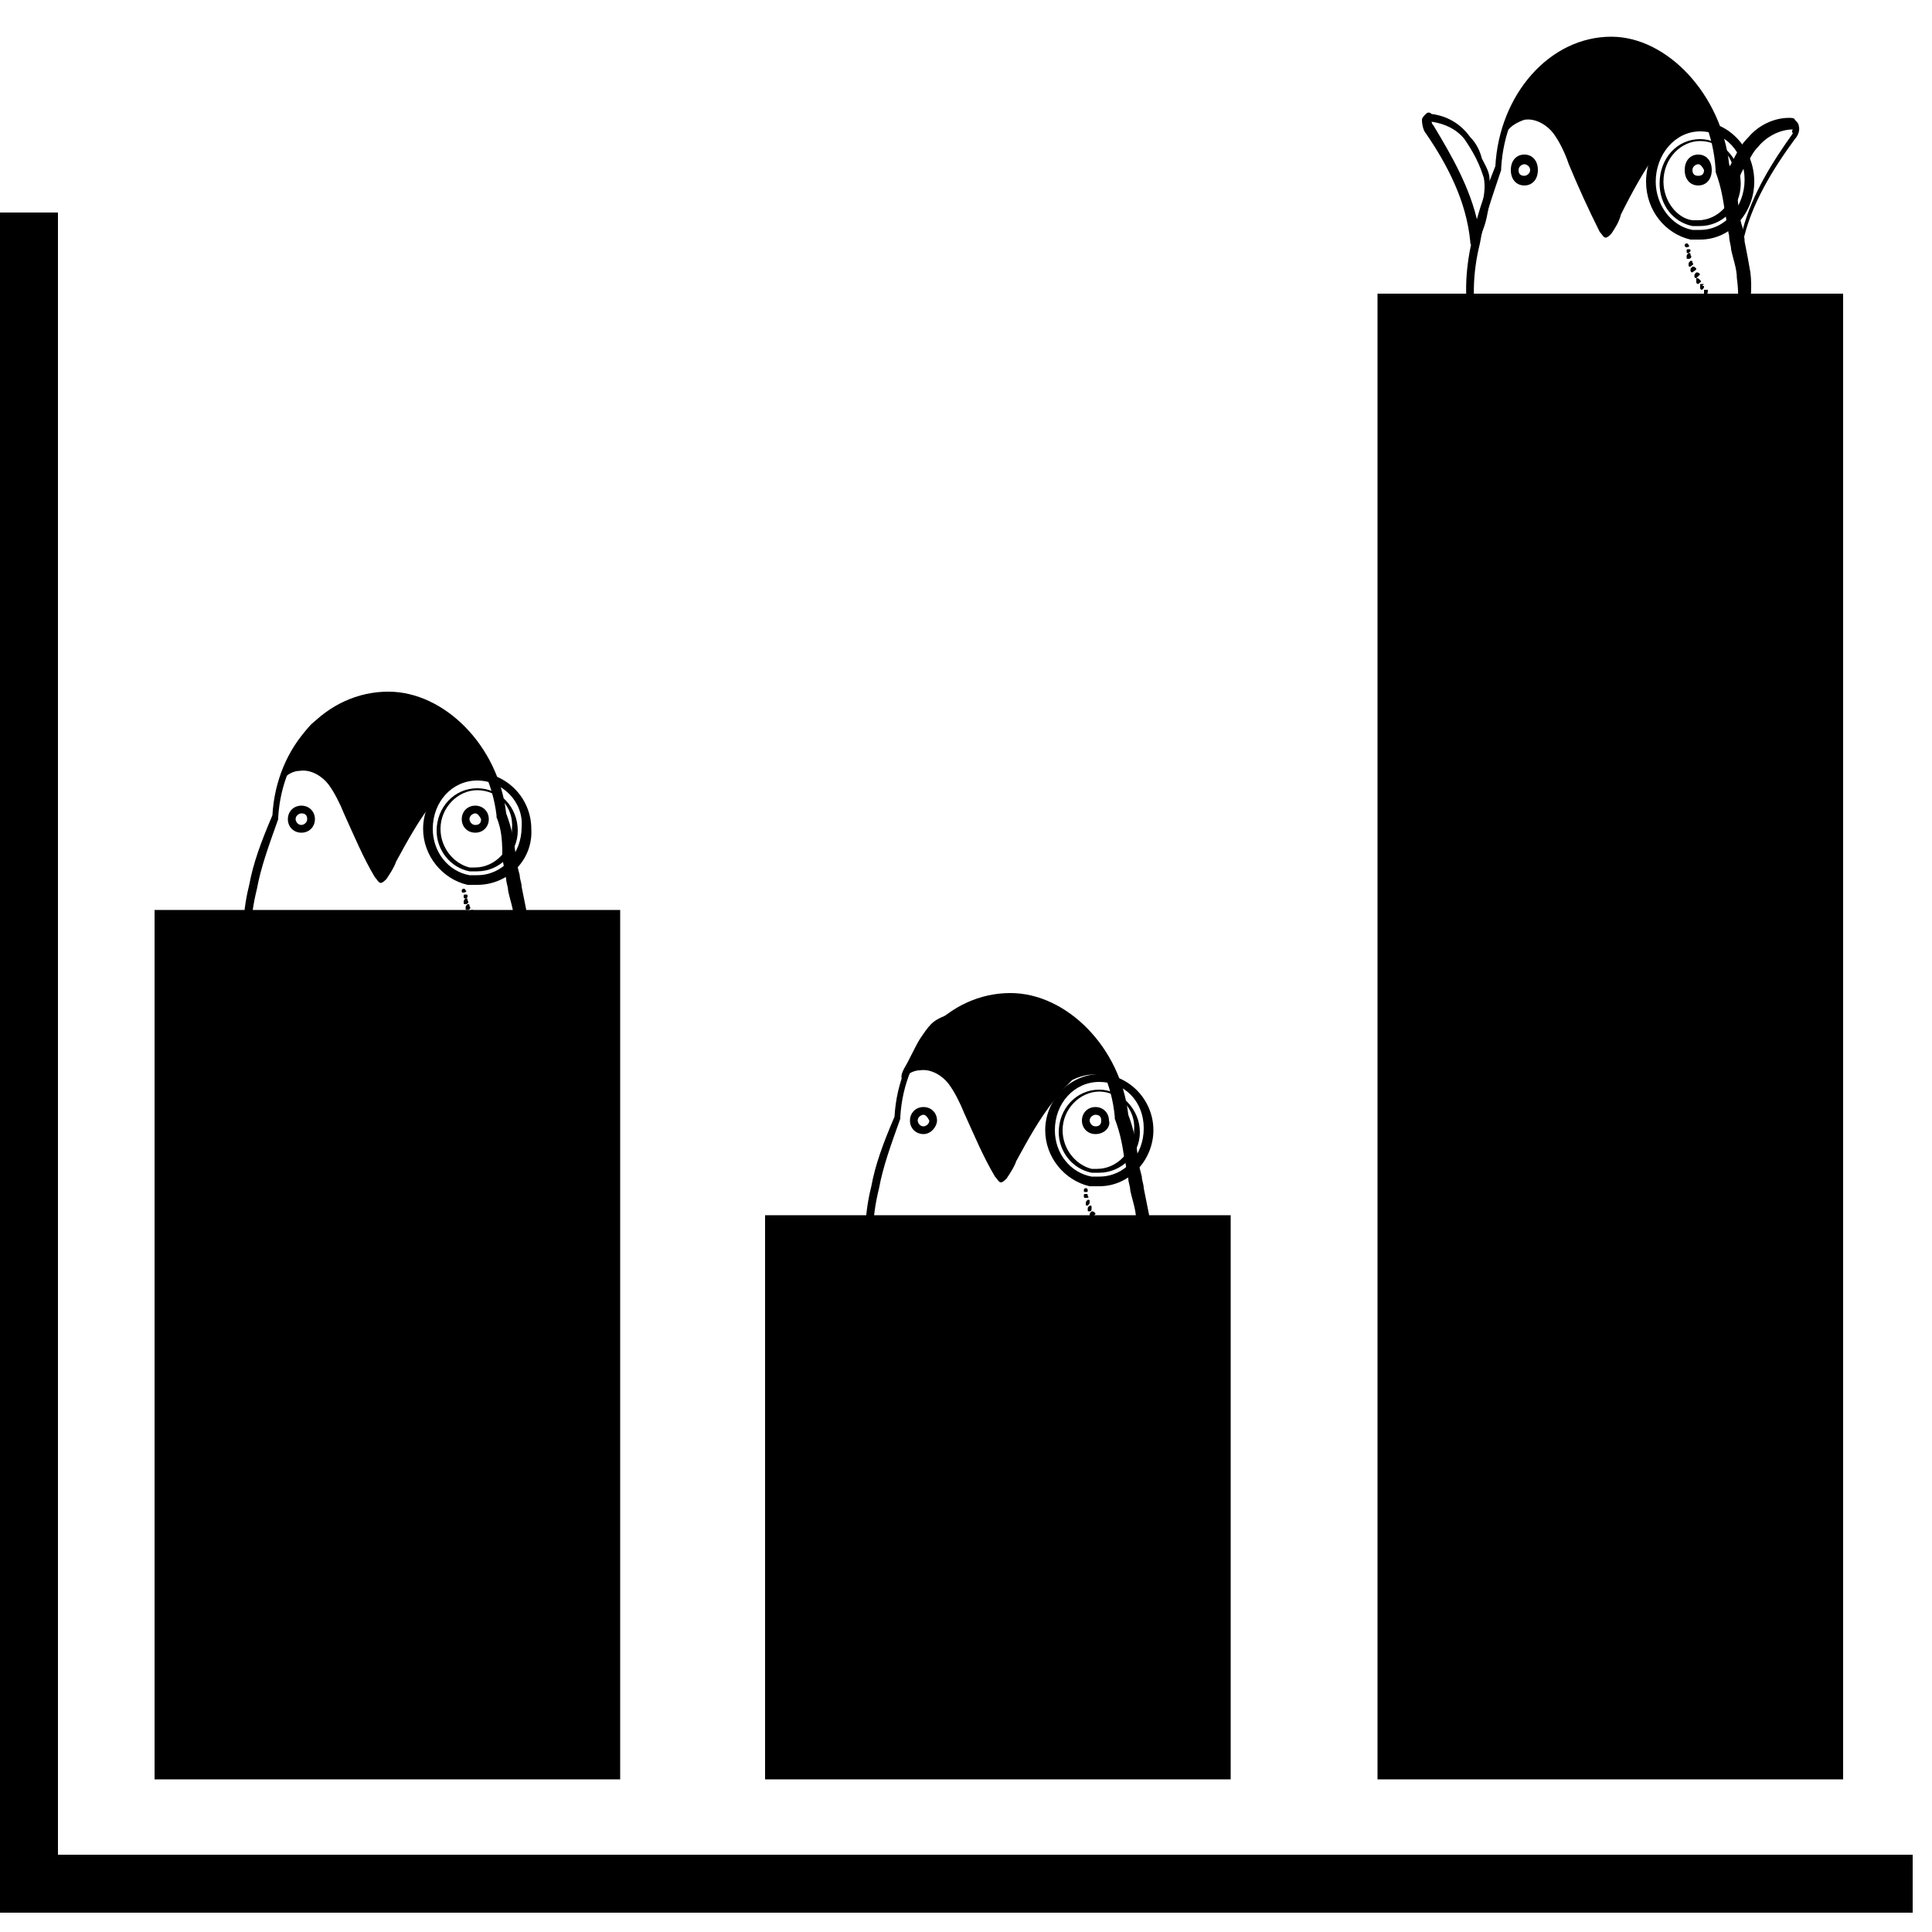 <?xml version="1.0" encoding="utf-8"?>
<!-- Generator: Adobe Illustrator 18.1.0, SVG Export Plug-In . SVG Version: 6.00 Build 0)  -->
<!DOCTYPE svg PUBLIC "-//W3C//DTD SVG 1.1//EN" "http://www.w3.org/Graphics/SVG/1.1/DTD/svg11.dtd">
<svg version="1.1" xmlns="http://www.w3.org/2000/svg" xmlns:xlink="http://www.w3.org/1999/xlink" x="0px" y="0px"
	 viewBox="0 0 100 100" enable-background="new 0 0 100 100" xml:space="preserve">
<g id="Layer_1">
	<polyline fill="none" stroke="#000000" stroke-width="3" stroke-miterlimit="10" points="1.5,11 1.5,97.5 99,97.5 	"/>
	<rect x="8" y="47.1" width="24.1" height="45"/>
	<rect x="39.6" y="62.9" width="24.1" height="29.2"/>
	<rect x="71.3" y="15.2" width="24.1" height="76.9"/>
</g>
<g id="Layer_3">
	<g>
		<path d="M19.9,55.4c-3.2,0-5.9-1.8-6.8-4.4c-0.1-0.2-0.2-0.5-0.3-0.8c-0.3-1.3-0.3-2.8,0.1-4.4c0.2-1.1,0.6-2.2,1.2-3.6
			c0.2-3.6,2.8-6.4,6-6.4c2.9,0,5.7,2.8,6.1,6.3c0.3,0.8,0.4,1.4,0.5,2.2c0,0.3,0.1,0.6,0.2,1c0,0.2,0.1,0.4,0.1,0.6
			c0.1,0.5,0.2,1,0.3,1.5c0.1,0.8,0,1.5-0.1,2.3c0,0.1,0,0.1,0,0.2C26.6,53,23.6,55.4,19.9,55.4z M20,36.3c-3,0-5.4,2.6-5.6,6
			c0,0,0,0.1,0,0.1c-0.5,1.4-0.9,2.5-1.1,3.6c-0.4,1.6-0.4,3-0.1,4.2c0.1,0.3,0.2,0.5,0.3,0.7c0,0,0,0,0,0c0.9,2.4,3.4,4.1,6.4,4.1
			c3.4,0,6.3-2.2,6.6-5.2c0,0,0,0,0,0c0,0,0-0.1,0-0.1c0.2-0.7,0.2-1.4,0.1-2.1c0-0.5-0.2-1-0.3-1.5c0-0.2-0.1-0.4-0.1-0.6
			c-0.1-0.4-0.1-0.7-0.2-1C26,43.7,26,43,25.7,42.3c0,0,0,0,0-0.1C25.3,38.9,22.8,36.3,20,36.3z"/>
	</g>
	<g>
		<path d="M24.3,38.1c-0.3-0.3-0.7-0.5-1.1-0.8c-0.5-0.3-0.9-0.5-1.4-0.8c-0.3-0.2-0.5-0.3-0.8-0.4c-0.5-0.1-1.1,0-1.7,0.1
			c-0.7,0.2-1.4,0.4-2.1,0.7c-0.4,0.2-0.8,0.3-1.1,0.6c-0.2,0.2-0.4,0.5-0.6,0.8c-0.3,0.5-0.5,1-0.8,1.5c-0.1,0.2-0.2,0.4-0.1,0.6
			c0.2-0.3,0.6-0.5,0.9-0.5c0.6-0.1,1.2,0.3,1.5,0.7s0.6,1,0.8,1.5c0.5,1.1,1,2.3,1.6,3.3c0.1,0.1,0.2,0.3,0.3,0.3
			c0.1,0,0.2-0.1,0.3-0.2c0.2-0.3,0.4-0.6,0.5-0.9c0.6-1.1,1.2-2.2,2-3.2c0.3-0.4,0.6-0.7,0.9-1c0.6-0.3,1.3-0.4,1.8-0.1
			c-0.1-0.5-0.4-1-0.6-1.5C24.7,38.6,24.5,38.3,24.3,38.1z"/>
	</g>
	<g>
		<path d="M15.6,43.1c-0.4,0-0.7-0.3-0.7-0.7s0.3-0.7,0.7-0.7c0.4,0,0.7,0.3,0.7,0.7S16,43.1,15.6,43.1z M15.6,42.1
			c-0.1,0-0.3,0.1-0.3,0.3c0,0.1,0.1,0.3,0.3,0.3c0.1,0,0.3-0.1,0.3-0.3C15.9,42.2,15.8,42.1,15.6,42.1z"/>
	</g>
	<g>
		<path d="M24.6,43.1c-0.4,0-0.7-0.3-0.7-0.7s0.3-0.7,0.7-0.7s0.7,0.3,0.7,0.7S25,43.1,24.6,43.1z M24.6,42.1
			c-0.1,0-0.3,0.1-0.3,0.3c0,0.1,0.1,0.3,0.3,0.3s0.3-0.1,0.3-0.3C24.8,42.2,24.7,42.1,24.6,42.1z"/>
	</g>
	<g>
		<path d="M24.7,45.8c-0.2,0-0.3,0-0.5,0c-1.3-0.3-2.3-1.5-2.3-2.9c0-1.6,1.3-2.9,2.8-2.9s2.8,1.3,2.8,2.9
			C27.6,44.5,26.3,45.8,24.7,45.8z M24.7,40.4c-1.3,0-2.3,1.1-2.3,2.5c0,1.2,0.8,2.2,1.9,2.4c0.1,0,0.3,0,0.4,0
			c1.3,0,2.3-1.1,2.3-2.5C27.1,41.5,26,40.4,24.7,40.4z"/>
	</g>
	<g>
		<path d="M24.7,45.1c-0.1,0-0.3,0-0.4,0c-1-0.2-1.7-1.1-1.7-2.1c0-1.2,0.9-2.2,2.1-2.2s2.1,1,2.1,2.2
			C26.8,44.1,25.9,45.1,24.7,45.1z M24.7,40.9c-1,0-1.9,0.9-1.9,2c0,1,0.7,1.8,1.5,2c0.1,0,0.2,0,0.3,0c1,0,1.9-0.9,1.9-2
			C26.6,41.8,25.8,40.9,24.7,40.9z"/>
	</g>
	<g>
		<path d="M26.5,50.3C26.4,50.3,26.4,50.3,26.5,50.3c-0.1,0-0.1-0.1-0.1-0.2c0-0.1,0.1-0.1,0.2-0.1l0,0c0.1,0,0.1,0.1,0.1,0.2
			C26.5,50.3,26.5,50.3,26.5,50.3z M26.2,50.1C26.2,50.1,26.1,50.1,26.2,50.1L26.2,50.1C26,50,26,50,26.1,49.9c0-0.1,0.1-0.1,0.2,0
			l0,0C26.3,49.9,26.3,50,26.2,50.1C26.3,50.1,26.2,50.1,26.2,50.1z M25.9,49.9C25.9,49.9,25.9,49.9,25.9,49.9
			c-0.1-0.1-0.1-0.2-0.1-0.2c0,0,0.1-0.1,0.2,0l0,0C26.1,49.7,26.1,49.8,25.9,49.9C26,49.9,26,49.9,25.9,49.9z M25.7,49.7
			C25.7,49.7,25.6,49.6,25.7,49.7c-0.1-0.1-0.1-0.2-0.1-0.2c0.1,0,0.1,0,0.2,0l0,0C25.8,49.5,25.8,49.6,25.7,49.7
			C25.8,49.6,25.7,49.7,25.7,49.7z M25.5,49.4C25.5,49.4,25.4,49.4,25.5,49.4c-0.1-0.1-0.1-0.2-0.1-0.2c0.1,0,0.1,0,0.2,0
			c0,0,0,0,0,0C25.7,49.3,25.6,49.3,25.5,49.4C25.6,49.4,25.5,49.4,25.5,49.4z M25.3,49.1c0,0-0.1,0-0.1-0.1c0-0.1,0-0.1,0-0.2
			c0.1,0,0.1,0,0.2,0c0,0,0,0,0,0C25.5,49,25.4,49.1,25.3,49.1C25.4,49.1,25.3,49.1,25.3,49.1z M25.1,48.8c0,0-0.1,0-0.1-0.1
			c0-0.1,0-0.1,0-0.2c0.1,0,0.1,0,0.2,0l0,0C25.3,48.7,25.3,48.8,25.1,48.8C25.2,48.8,25.2,48.8,25.1,48.8z M25,48.6
			c0,0-0.1,0-0.1-0.1c0-0.1,0-0.1,0-0.2c0.1,0,0.1,0,0.2,0l0,0C25.1,48.4,25.1,48.5,25,48.6C25,48.6,25,48.6,25,48.6z M24.8,48.3
			c0,0-0.1,0-0.1-0.1c0,0,0,0,0,0c0-0.1,0-0.1,0-0.2c0.1,0,0.1,0,0.2,0l-0.1,0.1l0.1,0C24.9,48.2,24.9,48.2,24.8,48.3
			C24.8,48.3,24.8,48.3,24.8,48.3z M24.6,48c0,0-0.1,0-0.1-0.1l0,0c0-0.1,0-0.1,0-0.2c0.1,0,0.1,0,0.2,0l0,0
			C24.8,47.9,24.8,48,24.6,48C24.7,48,24.7,48,24.6,48z M24.5,47.7c0,0-0.1,0-0.1-0.1l0,0c0-0.1,0-0.1,0.1-0.2c0.1,0,0.1,0,0.2,0.1
			l0,0C24.6,47.6,24.6,47.7,24.5,47.7C24.5,47.7,24.5,47.7,24.5,47.7z M24.4,47.4c0,0-0.1,0-0.1-0.1c0-0.1,0-0.1,0.1-0.2
			c0.1,0,0.1,0,0.2,0.1c0,0,0,0,0,0C24.5,47.3,24.5,47.4,24.4,47.4C24.4,47.4,24.4,47.4,24.4,47.4z M24.2,47.1c-0.1,0-0.1,0-0.1-0.1
			c0-0.1,0-0.1,0.1-0.2c0.1,0,0.1,0,0.1,0.1c0,0,0,0,0,0C24.4,47,24.3,47.1,24.2,47.1C24.3,47.1,24.2,47.1,24.2,47.1z M24.1,46.8
			c-0.1,0-0.1,0-0.1-0.1c0-0.1,0-0.1,0.1-0.2c0.1,0,0.1,0,0.1,0.1l0,0C24.3,46.7,24.2,46.8,24.1,46.8C24.2,46.8,24.2,46.8,24.1,46.8
			z M24.1,46.5c-0.1,0-0.1,0-0.1-0.1c0,0,0,0,0,0c0-0.1,0-0.1,0.1-0.1c0.1,0,0.1,0,0.1,0.1l-0.1,0l0.1,0
			C24.2,46.4,24.2,46.5,24.1,46.5C24.1,46.5,24.1,46.5,24.1,46.5z M24,46.2c-0.1,0-0.1,0-0.1-0.1l0,0c0-0.1,0.1-0.1,0.1-0.1
			c0.1,0,0.1,0.1,0.1,0.1l0,0C24.2,46.1,24.1,46.2,24,46.2C24,46.2,24,46.2,24,46.2z M24,45.7l-0.1,0c0-0.1,0.1-0.1,0.1-0.1
			c0.1,0,0.1,0.1,0.1,0.1L24,45.7l0.1,0L24,45.7z"/>
	</g>
	<g>
		<path d="M52.1,71c-3.2,0-5.9-1.8-6.8-4.4c-0.1-0.2-0.2-0.5-0.3-0.8c-0.3-1.3-0.3-2.8,0.1-4.4c0.2-1.1,0.6-2.2,1.2-3.6
			c0.2-3.6,2.8-6.4,6-6.4c2.9,0,5.7,2.8,6.1,6.3c0.3,0.8,0.4,1.4,0.5,2.2c0,0.3,0.1,0.6,0.2,1c0,0.2,0.1,0.4,0.1,0.6
			c0.1,0.5,0.2,1,0.3,1.5c0.1,0.8,0,1.5-0.1,2.3c0,0.1,0,0.1,0,0.2C58.8,68.6,55.7,71,52.1,71z M52.2,51.8c-3,0-5.4,2.6-5.6,6
			c0,0,0,0.1,0,0.1c-0.5,1.4-0.9,2.5-1.1,3.6c-0.4,1.6-0.4,3-0.1,4.2c0.1,0.3,0.2,0.5,0.3,0.7c0,0,0,0,0,0c0.9,2.4,3.4,4.1,6.4,4.1
			c3.4,0,6.3-2.2,6.6-5.2c0,0,0,0,0,0c0,0,0-0.1,0-0.1c0.2-0.7,0.2-1.4,0.1-2.1c0-0.5-0.2-1-0.3-1.5c0-0.2-0.1-0.4-0.1-0.6
			c-0.1-0.4-0.1-0.7-0.2-1c-0.1-0.7-0.2-1.3-0.5-2.1c0,0,0,0,0-0.1C57.4,54.5,54.9,51.8,52.2,51.8z"/>
	</g>
	<g>
		<path d="M56.4,53.6c-0.3-0.3-0.7-0.5-1.1-0.8c-0.5-0.3-0.9-0.5-1.4-0.8c-0.3-0.2-0.5-0.3-0.8-0.4c-0.5-0.1-1.1,0-1.7,0.1
			c-0.7,0.2-1.4,0.4-2.1,0.7c-0.4,0.2-0.8,0.3-1.1,0.6c-0.2,0.2-0.4,0.5-0.6,0.8c-0.3,0.5-0.5,1-0.8,1.5c-0.1,0.2-0.2,0.4-0.1,0.6
			c0.2-0.3,0.6-0.5,0.9-0.5c0.6-0.1,1.2,0.3,1.5,0.7s0.6,1,0.8,1.5c0.5,1.1,1,2.3,1.6,3.3c0.1,0.1,0.2,0.3,0.3,0.3
			c0.1,0,0.2-0.1,0.3-0.2c0.2-0.3,0.4-0.6,0.5-0.9c0.6-1.1,1.2-2.2,2-3.2c0.3-0.4,0.6-0.7,0.9-1c0.6-0.3,1.3-0.4,1.8-0.1
			c-0.1-0.5-0.4-1-0.6-1.5C56.9,54.2,56.7,53.9,56.4,53.6z"/>
	</g>
	<g>
		<path d="M47.8,58.7c-0.4,0-0.7-0.3-0.7-0.7c0-0.4,0.3-0.7,0.7-0.7c0.4,0,0.7,0.3,0.7,0.7C48.5,58.3,48.2,58.7,47.8,58.7z
			 M47.8,57.7c-0.1,0-0.3,0.1-0.3,0.3c0,0.1,0.1,0.3,0.3,0.3c0.1,0,0.3-0.1,0.3-0.3C48,57.8,47.9,57.7,47.8,57.7z"/>
	</g>
	<g>
		<path d="M56.7,58.7c-0.4,0-0.7-0.3-0.7-0.7c0-0.4,0.3-0.7,0.7-0.7c0.4,0,0.7,0.3,0.7,0.7C57.5,58.3,57.2,58.7,56.7,58.7z
			 M56.7,57.7c-0.1,0-0.3,0.1-0.3,0.3c0,0.1,0.1,0.3,0.3,0.3s0.3-0.1,0.3-0.3C57,57.8,56.9,57.7,56.7,57.7z"/>
	</g>
	<g>
		<path d="M56.9,61.4c-0.2,0-0.3,0-0.5,0c-1.3-0.3-2.3-1.5-2.3-2.9c0-1.6,1.3-2.9,2.8-2.9c1.5,0,2.8,1.3,2.8,2.9
			C59.7,60,58.5,61.4,56.9,61.4z M56.9,56c-1.3,0-2.3,1.1-2.3,2.5c0,1.2,0.8,2.2,1.9,2.4c0.1,0,0.3,0,0.4,0c1.3,0,2.3-1.1,2.3-2.5
			S58.2,56,56.9,56z"/>
	</g>
	<g>
		<path d="M56.9,60.7c-0.1,0-0.3,0-0.4,0c-1-0.2-1.7-1.1-1.7-2.1c0-1.2,0.9-2.2,2.1-2.2c1.1,0,2.1,1,2.1,2.2S58,60.7,56.9,60.7z
			 M56.9,56.5c-1,0-1.9,0.9-1.9,2c0,1,0.7,1.8,1.5,2c0.1,0,0.2,0,0.3,0c1,0,1.9-0.9,1.9-2C58.8,57.4,57.9,56.5,56.9,56.5z"/>
	</g>
	<g>
		<path d="M58.6,65.8C58.6,65.8,58.6,65.8,58.6,65.8c-0.1,0-0.1-0.1-0.1-0.2c0-0.1,0.1-0.1,0.2-0.1l0,0c0.1,0,0.1,0.1,0.1,0.2
			C58.7,65.8,58.7,65.8,58.6,65.8z M58.3,65.7C58.3,65.7,58.3,65.7,58.3,65.7L58.3,65.7c-0.1-0.1-0.2-0.2-0.1-0.2
			c0-0.1,0.1-0.1,0.2,0l0,0C58.5,65.5,58.5,65.6,58.3,65.7C58.4,65.7,58.4,65.7,58.3,65.7z M58.1,65.5C58.1,65.5,58,65.4,58.1,65.5
			c-0.1-0.1-0.1-0.2-0.1-0.2c0,0,0.1-0.1,0.2,0l0,0C58.2,65.3,58.2,65.4,58.1,65.5C58.2,65.4,58.1,65.5,58.1,65.5z M57.9,65.2
			C57.8,65.2,57.8,65.2,57.9,65.2c-0.1-0.1-0.1-0.2-0.1-0.2c0.1,0,0.1,0,0.2,0l0,0C58,65.1,58,65.1,57.9,65.2
			C57.9,65.2,57.9,65.2,57.9,65.2z M57.7,65C57.6,65,57.6,64.9,57.7,65c-0.1-0.1-0.1-0.2-0.1-0.2c0.1,0,0.1,0,0.2,0c0,0,0,0,0,0
			C57.8,64.8,57.8,64.9,57.7,65C57.7,64.9,57.7,65,57.7,65z M57.5,64.7c0,0-0.1,0-0.1-0.1c0-0.1,0-0.1,0-0.2c0.1,0,0.1,0,0.2,0
			c0,0,0,0,0,0C57.6,64.6,57.6,64.6,57.5,64.7C57.5,64.7,57.5,64.7,57.5,64.7z M57.3,64.4c0,0-0.1,0-0.1-0.1c0-0.1,0-0.1,0-0.2
			c0.1,0,0.1,0,0.2,0l0,0C57.4,64.3,57.4,64.4,57.3,64.4C57.4,64.4,57.3,64.4,57.3,64.4z M57.1,64.1c0,0-0.1,0-0.1-0.1
			c0-0.1,0-0.1,0-0.2c0.1,0,0.1,0,0.2,0l0,0C57.3,64,57.3,64.1,57.1,64.1C57.2,64.1,57.2,64.1,57.1,64.1z M57,63.9
			c0,0-0.1,0-0.1-0.1c0,0,0,0,0,0c0-0.1,0-0.1,0-0.2c0.1,0,0.1,0,0.2,0l-0.1,0.1l0.1,0C57.1,63.7,57.1,63.8,57,63.9
			C57,63.8,57,63.9,57,63.9z M56.8,63.6c0,0-0.1,0-0.1-0.1l0,0c0-0.1,0-0.1,0-0.2c0.1,0,0.1,0,0.2,0l0,0
			C56.9,63.4,56.9,63.5,56.8,63.6C56.8,63.6,56.8,63.6,56.8,63.6z M56.6,63.3c0,0-0.1,0-0.1-0.1l0,0c0-0.1,0-0.1,0.1-0.2
			c0.1,0,0.1,0,0.2,0.1l0,0C56.8,63.2,56.8,63.2,56.6,63.3C56.7,63.3,56.7,63.3,56.6,63.3z M56.5,63c0,0-0.1,0-0.1-0.1
			c0-0.1,0-0.1,0.1-0.2c0.1,0,0.1,0,0.2,0.1c0,0,0,0,0,0C56.7,62.9,56.6,62.9,56.5,63C56.5,63,56.5,63,56.5,63z M56.4,62.7
			c-0.1,0-0.1,0-0.1-0.1c0-0.1,0-0.1,0.1-0.2c0.1,0,0.1,0,0.1,0.1c0,0,0,0,0,0C56.5,62.6,56.5,62.7,56.4,62.7
			C56.4,62.7,56.4,62.7,56.4,62.7z M56.3,62.4c-0.1,0-0.1,0-0.1-0.1c0-0.1,0-0.1,0.1-0.2c0.1,0,0.1,0,0.1,0.1l0,0
			C56.4,62.3,56.4,62.3,56.3,62.4C56.3,62.4,56.3,62.4,56.3,62.4z M56.2,62c-0.1,0-0.1,0-0.1-0.1c0,0,0,0,0,0c0-0.1,0-0.1,0.1-0.1
			c0.1,0,0.1,0,0.1,0.1l-0.1,0l0.1,0C56.4,62,56.3,62,56.2,62C56.3,62,56.2,62,56.2,62z M56.2,61.7c-0.1,0-0.1,0-0.1-0.1l0,0
			c0-0.1,0.1-0.1,0.1-0.1c0.1,0,0.1,0.1,0.1,0.1l0,0C56.3,61.7,56.3,61.7,56.2,61.7C56.2,61.7,56.2,61.7,56.2,61.7z M56.2,61.3
			l-0.1,0c0-0.1,0.1-0.1,0.1-0.1c0.1,0,0.1,0.1,0.1,0.1L56.2,61.3l0.1,0L56.2,61.3z"/>
	</g>
	<g>
		<path d="M15.5,54c-0.3-0.1-0.5-0.1-0.8-0.1c-0.3,0.1-0.5,0.3-0.5,0.5c0,0.1,0,0.2,0.1,0.2c0,0,0.1,0.1,0.2,0.1
			c0.3,0.1,0.6,0.1,0.9,0c0.3-0.1,0.7-0.3,1-0.2C16.2,54.3,15.8,54,15.5,54"/>
	</g>
	<g>
		<path d="M24.1,54c0.3-0.1,0.5-0.1,0.8-0.1c0.3,0.1,0.5,0.3,0.5,0.5c0,0.1,0,0.2-0.1,0.2c0,0-0.1,0.1-0.2,0.1
			c-0.3,0.1-0.6,0.1-0.9,0c-0.3-0.1-0.7-0.3-1-0.2C23.4,54.3,23.8,54,24.1,54"/>
	</g>
	<g>
		<g>
			<path d="M83.2,22.4c-3.2,0-5.9-1.8-6.8-4.6c-0.1-0.2-0.2-0.5-0.3-0.8c-0.3-1.4-0.3-2.9,0.1-4.6c0.2-1.1,0.6-2.3,1.2-3.8
				c0.2-3.7,2.8-6.7,6-6.7c2.9,0,5.7,3,6.1,6.6c0.3,0.8,0.4,1.5,0.5,2.3c0,0.3,0.1,0.7,0.2,1c0,0.2,0.1,0.4,0.1,0.7
				c0.1,0.5,0.2,1,0.3,1.6c0.1,0.8,0,1.6-0.1,2.4c0,0.1,0,0.1,0,0.2C89.9,19.9,86.8,22.4,83.2,22.4z M83.3,2.5c-3,0-5.4,2.7-5.6,6.2
				c0,0,0,0.1,0,0.1c-0.5,1.5-0.9,2.6-1.1,3.8c-0.4,1.6-0.4,3.1-0.1,4.4c0.1,0.3,0.2,0.5,0.3,0.7c0,0,0,0,0,0.1
				c0.9,2.5,3.4,4.3,6.4,4.3c3.4,0,6.3-2.3,6.6-5.4c0,0,0,0,0,0c0,0,0-0.1,0-0.1c0.2-0.7,0.2-1.5,0.1-2.2c0-0.5-0.2-1-0.3-1.5
				c0-0.2-0.1-0.4-0.1-0.7c-0.1-0.4-0.1-0.7-0.2-1.1c-0.1-0.7-0.2-1.4-0.5-2.2c0,0,0,0,0-0.1C88.6,5.2,86,2.5,83.3,2.5z"/>
		</g>
		<g>
			<path d="M87.6,4.3c-0.3-0.3-0.7-0.6-1.1-0.8C86,3.3,85.5,3,85.1,2.7c-0.3-0.2-0.5-0.3-0.8-0.4c-0.5-0.1-1.1,0-1.7,0.1
				c-0.7,0.2-1.4,0.4-2.1,0.7c-0.4,0.2-0.8,0.4-1.1,0.7c-0.2,0.2-0.4,0.5-0.6,0.8c-0.3,0.5-0.5,1-0.8,1.6C78,6.4,78,6.6,78,6.8
				c0.2-0.3,0.6-0.5,0.9-0.6c0.6-0.1,1.2,0.3,1.5,0.7s0.6,1,0.8,1.6c0.5,1.2,1,2.3,1.6,3.5c0.1,0.1,0.2,0.3,0.3,0.3
				c0.1,0,0.2-0.1,0.3-0.2c0.2-0.3,0.4-0.6,0.5-1c0.6-1.2,1.2-2.3,2-3.4c0.3-0.4,0.6-0.8,0.9-1c0.6-0.3,1.3-0.4,1.8-0.1
				c-0.1-0.5-0.4-1-0.6-1.5C88,4.9,87.8,4.6,87.6,4.3z"/>
		</g>
		<g>
			<path d="M78.9,9.6c-0.4,0-0.7-0.3-0.7-0.8S78.5,8,78.9,8c0.4,0,0.7,0.3,0.7,0.8S79.3,9.6,78.9,9.6z M78.9,8.5
				c-0.1,0-0.3,0.1-0.3,0.3c0,0.2,0.1,0.3,0.3,0.3c0.1,0,0.3-0.1,0.3-0.3C79.2,8.6,79,8.5,78.9,8.5z"/>
		</g>
		<g>
			<path d="M87.9,9.6c-0.4,0-0.7-0.3-0.7-0.8S87.5,8,87.9,8s0.7,0.3,0.7,0.8S88.3,9.6,87.9,9.6z M87.9,8.5c-0.1,0-0.3,0.1-0.3,0.3
				c0,0.2,0.1,0.3,0.3,0.3s0.3-0.1,0.3-0.3C88.1,8.6,88,8.5,87.9,8.5z"/>
		</g>
		<g>
			<path d="M88,12.4c-0.2,0-0.3,0-0.5,0c-1.3-0.3-2.3-1.5-2.3-3c0-1.7,1.3-3.1,2.8-3.1c1.5,0,2.8,1.4,2.8,3.1
				C90.8,11,89.6,12.4,88,12.4z M88,6.8c-1.3,0-2.3,1.2-2.3,2.6c0,1.2,0.8,2.3,1.9,2.5c0.1,0,0.3,0,0.4,0c1.3,0,2.3-1.2,2.3-2.6
				S89.3,6.8,88,6.8z"/>
		</g>
		<g>
			<path d="M88,11.7c-0.1,0-0.3,0-0.4,0c-1-0.2-1.7-1.1-1.7-2.2c0-1.3,0.9-2.3,2.1-2.3c1.1,0,2.1,1,2.1,2.3S89.1,11.7,88,11.7z
				 M88,7.3c-1,0-1.9,0.9-1.9,2.1c0,1,0.7,1.9,1.5,2c0.1,0,0.2,0,0.3,0c1,0,1.9-0.9,1.9-2.1S89,7.3,88,7.3z"/>
		</g>
		<g>
			<path d="M89.7,17.1C89.7,17.1,89.7,17.1,89.7,17.1c-0.1,0-0.1-0.1-0.1-0.2c0-0.1,0.1-0.1,0.2-0.1l0,0c0.1,0,0.1,0.1,0.1,0.2
				C89.8,17,89.8,17.1,89.7,17.1z M89.5,16.9C89.4,16.9,89.4,16.9,89.5,16.9L89.5,16.9c-0.1-0.1-0.2-0.2-0.1-0.2
				c0-0.1,0.1-0.1,0.2,0l0,0C89.6,16.7,89.6,16.8,89.5,16.9C89.5,16.9,89.5,16.9,89.5,16.9z M89.2,16.7
				C89.2,16.7,89.2,16.6,89.2,16.7c-0.1-0.1-0.1-0.2-0.1-0.2c0,0,0.1-0.1,0.2,0l0,0C89.3,16.5,89.3,16.6,89.2,16.7
				C89.3,16.6,89.2,16.7,89.2,16.7z M89,16.4C89,16.4,88.9,16.4,89,16.4c-0.1-0.1-0.1-0.2-0.1-0.2c0.1,0,0.1,0,0.2,0l0,0
				C89.1,16.3,89.1,16.3,89,16.4C89,16.4,89,16.4,89,16.4z M88.8,16.1C88.8,16.1,88.7,16.1,88.8,16.1c-0.1-0.1-0.1-0.2-0.1-0.2
				c0.1,0,0.1,0,0.2,0c0,0,0,0,0,0C88.9,16,88.9,16.1,88.8,16.1C88.8,16.1,88.8,16.1,88.8,16.1z M88.6,15.9c0,0-0.1,0-0.1-0.1
				c0-0.1,0-0.1,0-0.2c0.1,0,0.1,0,0.2,0c0,0,0,0,0,0C88.7,15.7,88.7,15.8,88.6,15.9C88.7,15.8,88.6,15.9,88.6,15.9z M88.4,15.6
				c0,0-0.1,0-0.1-0.1c0-0.1,0-0.1,0-0.2c0.1,0,0.1,0,0.2,0l0,0C88.6,15.4,88.6,15.5,88.4,15.6C88.5,15.6,88.5,15.6,88.4,15.6z
				 M88.3,15.3c0,0-0.1,0-0.1-0.1c0-0.1,0-0.1,0-0.2c0.1,0,0.1,0,0.2,0l0,0C88.4,15.1,88.4,15.2,88.3,15.3
				C88.3,15.3,88.3,15.3,88.3,15.3z M88.1,15c0,0-0.1,0-0.1-0.1c0,0,0,0,0,0c0-0.1,0-0.1,0-0.2c0.1,0,0.1,0,0.2,0l-0.1,0.1l0.1,0
				C88.2,14.9,88.2,14.9,88.1,15C88.1,15,88.1,15,88.1,15z M87.9,14.7c0,0-0.1,0-0.1-0.1l0,0c0-0.1,0-0.1,0-0.2c0.1,0,0.1,0,0.2,0.1
				l0,0C88.1,14.6,88,14.6,87.9,14.7C88,14.7,87.9,14.7,87.9,14.7z M87.8,14.4c0,0-0.1,0-0.1-0.1l0,0c0-0.1,0-0.1,0.1-0.2
				c0.1,0,0.1,0,0.2,0.1l0,0C87.9,14.3,87.9,14.3,87.8,14.4C87.8,14.4,87.8,14.4,87.8,14.4z M87.6,14.1c0,0-0.1,0-0.1-0.1
				c0-0.1,0-0.1,0.1-0.2c0.1,0,0.1,0,0.2,0.1c0,0,0,0,0,0C87.8,14,87.7,14,87.6,14.1C87.7,14.1,87.7,14.1,87.6,14.1z M87.5,13.8
				c-0.1,0-0.1,0-0.1-0.1c0-0.1,0-0.1,0.1-0.2c0.1,0,0.1,0,0.1,0.1c0,0,0,0,0,0C87.7,13.7,87.6,13.7,87.5,13.8
				C87.5,13.8,87.5,13.8,87.5,13.8z M87.4,13.4c-0.1,0-0.1,0-0.1-0.1c0-0.1,0-0.1,0.1-0.2c0.1,0,0.1,0,0.1,0.1l0,0
				C87.6,13.3,87.5,13.4,87.4,13.4C87.4,13.4,87.4,13.4,87.4,13.4z M87.4,13.1c-0.1,0-0.1,0-0.1-0.1c0,0,0,0,0,0
				c0-0.1,0-0.1,0.1-0.1c0.1,0,0.1,0,0.1,0.1l-0.1,0l0.1,0C87.5,13,87.4,13.1,87.4,13.1C87.4,13.1,87.4,13.1,87.4,13.1z M87.3,12.8
				c-0.1,0-0.1-0.1-0.1-0.1l0,0c0-0.1,0.1-0.1,0.1-0.1c0.1,0,0.1,0.1,0.1,0.1l0,0C87.5,12.7,87.4,12.8,87.3,12.8
				C87.3,12.8,87.3,12.8,87.3,12.8z M87.3,12.3l-0.1,0c0-0.1,0.1-0.1,0.1-0.1c0.1,0,0.1,0.1,0.1,0.1L87.3,12.3l0.1,0L87.3,12.3z"/>
		</g>
		<g>
			<path d="M78.8,20.9c-0.3-0.1-0.5-0.1-0.8-0.1c-0.3,0.1-0.5,0.3-0.5,0.6c0,0.1,0,0.2,0.1,0.2c0,0,0.1,0.1,0.2,0.1
				c0.3,0.1,0.6,0.1,0.9,0c0.3-0.1,0.7-0.4,1-0.2C79.5,21.2,79.1,21,78.8,20.9"/>
		</g>
		<g>
			<path d="M87.3,20.9c0.3-0.1,0.5-0.1,0.8-0.1c0.3,0.1,0.5,0.3,0.5,0.6c0,0.1,0,0.2-0.1,0.2c0,0-0.1,0.1-0.2,0.1
				c-0.3,0.1-0.6,0.1-0.9,0c-0.3-0.1-0.7-0.4-1-0.2C86.7,21.2,87.1,21,87.3,20.9"/>
		</g>
		<g>
			<path d="M76.3,12.7C76.3,12.7,76.2,12.6,76.3,12.7c-0.2,0-0.2-0.1-0.2-0.2c-0.2-2.1-1.2-4-2.3-5.6c-0.1-0.1-0.2-0.4-0.2-0.7
				c0-0.1,0.1-0.2,0.2-0.3c0.1-0.1,0.2-0.1,0.3,0c0.8,0.1,1.5,0.5,2,1.2c0.3,0.3,0.5,0.7,0.6,1.1c0.2,0.4,0.4,0.7,0.4,1.1
				c0.1,0.6,0,1.2-0.1,1.7c-0.1,0.6-0.3,1.2-0.7,1.7C76.4,12.6,76.3,12.7,76.3,12.7z M74.1,6.3c0,0,0,0.1,0.1,0.2
				c0.9,1.5,1.9,3.2,2.3,5.1c0.1-0.3,0.2-0.6,0.2-0.9c0.1-0.5,0.2-1,0.1-1.5c-0.1-0.3-0.2-0.6-0.4-1c-0.2-0.4-0.4-0.7-0.6-1
				C75.4,6.7,74.8,6.4,74.1,6.3C74.1,6.3,74.1,6.3,74.1,6.3z"/>
		</g>
		<g>
			<path d="M90.1,12.8c-0.1,0-0.1,0-0.2-0.1c-0.4-0.5-0.5-1.2-0.6-1.8c-0.1-0.5-0.1-1.1,0-1.7c0.1-0.4,0.3-0.7,0.5-1.1
				c0.2-0.4,0.4-0.7,0.7-1c0.5-0.6,1.3-1,2.1-1c0.1,0,0.3,0,0.3,0.1c0.1,0.1,0.2,0.2,0.2,0.3c0.1,0.3-0.1,0.6-0.2,0.7
				c-1.1,1.5-2.3,3.4-2.7,5.4C90.4,12.7,90.3,12.8,90.1,12.8C90.2,12.8,90.2,12.8,90.1,12.8z M92.8,6.7C92.8,6.7,92.7,6.7,92.8,6.7
				c-0.7,0-1.4,0.4-1.8,0.9c-0.3,0.3-0.4,0.6-0.6,0.9c-0.2,0.3-0.4,0.6-0.4,1c-0.1,0.5-0.1,1,0,1.5c0,0.3,0.1,0.6,0.2,0.9
				c0.5-1.9,1.6-3.6,2.6-5C92.7,6.8,92.8,6.7,92.8,6.7z"/>
		</g>
	</g>
	<g>
	</g>
	<g>
	</g>
	<g>
	</g>
	<g>
	</g>
	<g>
	</g>
	<g>
	</g>
	<g>
	</g>
	<g>
	</g>
	<g>
	</g>
	<g>
	</g>
	<g>
	</g>
	<g>
	</g>
	<g>
	</g>
	<g>
	</g>
	<g>
	</g>
</g>
</svg>
